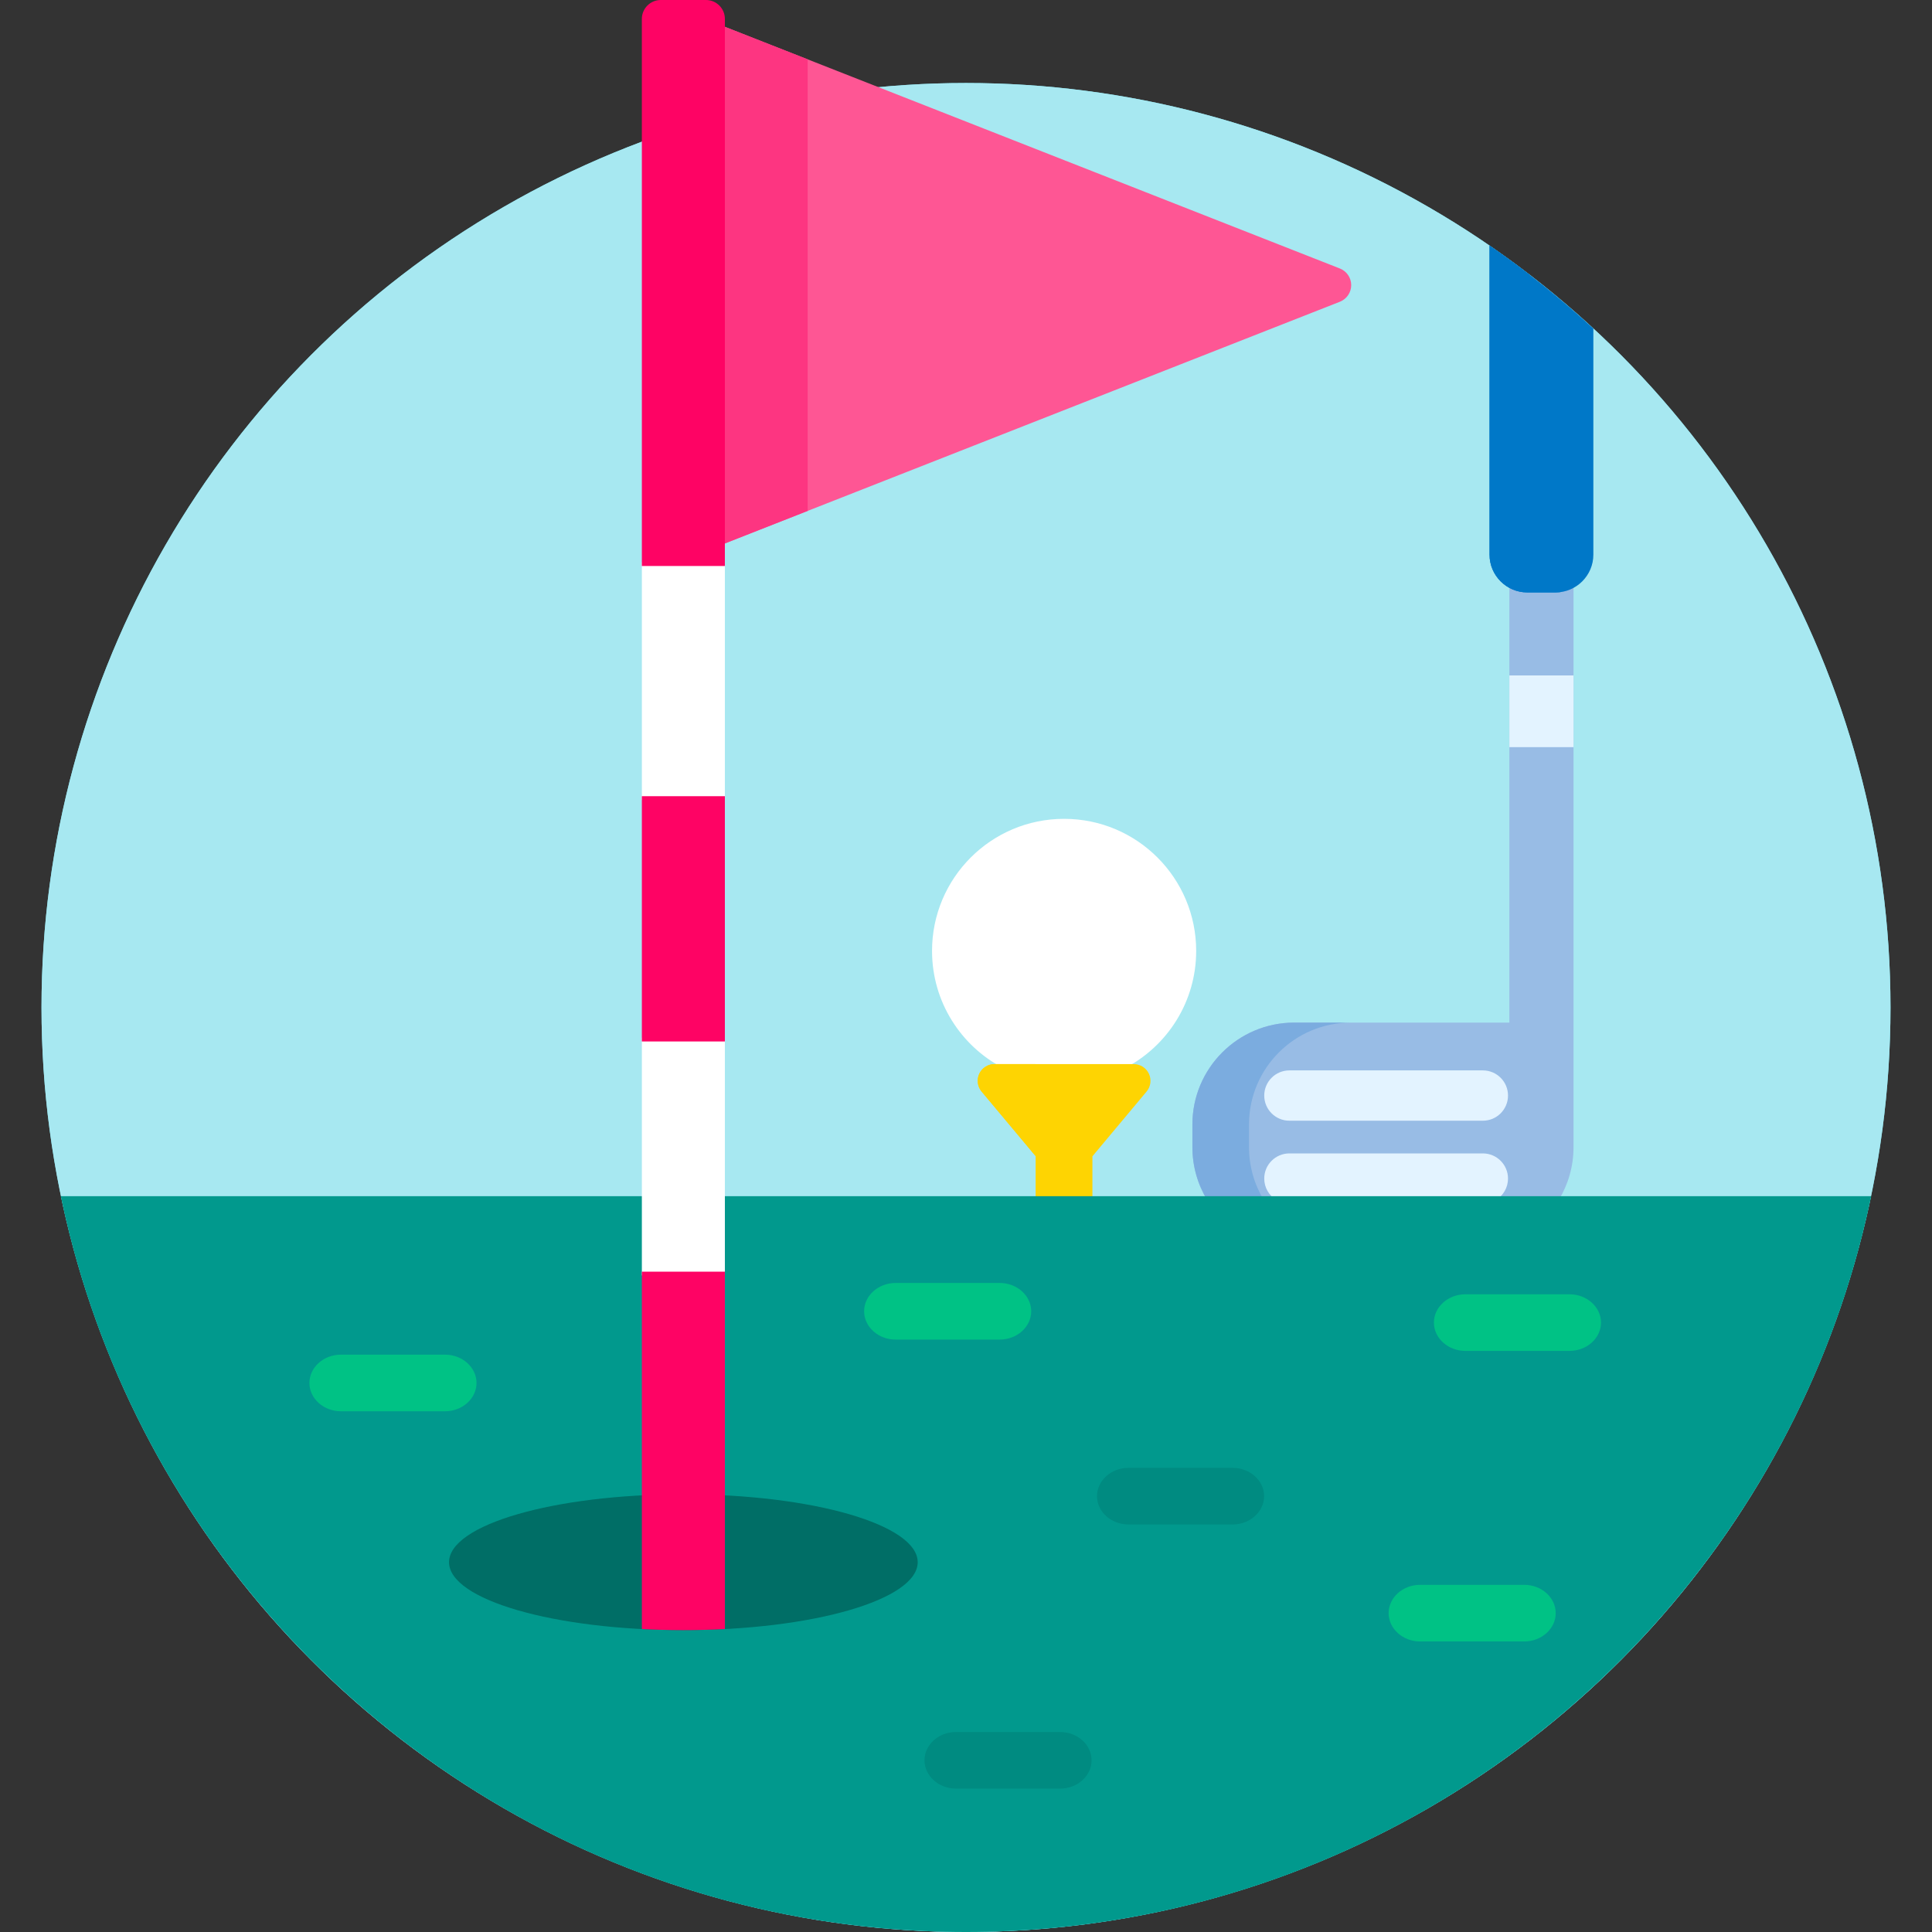 <svg id="Capa_1" enable-background="new 0 0 512 512" height="512" viewBox="0 0 512 512" width="512" xmlns="http://www.w3.org/2000/svg"><rect x="0" y="0" width="512" height="512" fill="#333333" stroke="none"/><circle cx="256" cy="267" fill="#6bd9e7" r="245"/><circle cx="256" cy="267" fill="#a7e8f1" r="245"/><path d="m413.092 318c2.48-4.082 3.908-8.874 3.908-14v-149.366c-1.379.86-3.002 1.366-4.744 1.366h-7.512c-1.742 0-3.365-.506-4.744-1.366v116.366h-57c-14.912 0-27 12.088-27 27v6c0 5.126 1.428 9.918 3.908 14z" fill="#98bce5"/><path d="m334.908 318c-2.48-4.082-3.908-8.874-3.908-14v-6c0-14.912 12.088-27 27-27h-15c-14.912 0-27 12.088-27 27v6c0 5.126 1.428 9.918 3.908 14z" fill="#7bacdf"/><path d="m394.744 65.064v81.936c0 5.5 4.5 10 10 10h7.512c5.5 0 10-4.5 10-10v-59.935c-8.62-7.969-17.813-15.325-27.512-22.001z" fill="#0078c8"/><path d="m405.488 147v-74.103c-3.507-2.705-7.09-5.317-10.744-7.833v81.936c0 5.5 4.5 10 10 10h7.512c.551 0 1.089-.057 1.616-.144-4.737-.78-8.384-4.907-8.384-9.856z" fill="#0078c8"/><g fill="#e3f3ff"><path d="m400 179h17v19h-17z"/><path d="m392.972 297h-51.268c-3.683 0-6.667-2.985-6.667-6.667s2.984-6.666 6.667-6.666h51.268c3.683 0 6.667 2.985 6.667 6.666 0 3.682-2.985 6.667-6.667 6.667z"/><path d="m338.204 318h58.268c1.898-1.175 3.167-3.27 3.167-5.666 0-3.682-2.984-6.667-6.667-6.667h-51.268c-3.683 0-6.667 2.985-6.667 6.667 0 2.396 1.269 4.491 3.167 5.666z"/></g><path d="m282 217c-19.33 0-35 15.67-35 35 0 13.465 7.607 25.147 18.755 31h32.49c11.148-5.853 18.755-17.535 18.755-31 0-19.33-15.67-35-35-35z" fill="#fff"/><path d="m274.5 306.432v11.568h15v-11.568l14.36-17.163c1.103-1.319 1.344-3.157.616-4.715-.729-1.558-2.292-2.554-4.012-2.554h-36.93c-1.72 0-3.283.996-4.012 2.554-.728 1.558-.487 3.396.616 4.715z" fill="#fed402"/><path d="m274.5 306.432v11.568h10.893v-11.568l-14.36-17.163c-1.103-1.319-1.344-3.157-.616-4.715s2.292-2.554 4.012-2.554h-10.892c-1.72 0-3.283.996-4.012 2.554-.728 1.558-.487 3.396.616 4.715z" fill="#fed402"/><path d="m355.083 71.157-163.983-64.445v137.698l163.983-64.445c1.811-.711 3.001-2.458 3.001-4.404 0-1.945-1.19-3.692-3.001-4.404z" fill="#fe5694"/><path d="m191.1 6.712v137.698l22.932-9.012v-119.673z" fill="#fd3581"/><path d="m16.113 317c23.087 111.33 121.713 195 239.887 195s216.801-83.67 239.887-195z" fill="#01998d"/><ellipse cx="181.1" cy="414" fill="#006e66" rx="62.1" ry="18"/><path d="m170.1 149h22v63h-22z" fill="#fff"/><path d="m170.1 275h22v63h-22z" fill="#fff"/><path d="m187.1 0h-12c-2.75 0-5 2.25-5 5v145h22v-145c0-2.75-2.25-5-5-5z" fill="#fe0364"/><path d="m170.1 211h22v65h-22z" fill="#fe0364"/><path d="m170.1 431.713c3.572.185 7.244.287 11 .287s7.428-.102 11-.287v-94.713h-22z" fill="#fe0364"/><path d="m264.948 340h-27.615c-4.584 0-8.333 3.375-8.333 7.5s3.749 7.5 8.333 7.5h27.615c4.583 0 8.334-3.375 8.334-7.5s-3.751-7.5-8.334-7.5z" fill="#00c285"/><path d="m415.948 343h-27.615c-4.584 0-8.333 3.375-8.333 7.5s3.749 7.5 8.333 7.5h27.615c4.583 0 8.334-3.375 8.334-7.5s-3.751-7.5-8.334-7.5z" fill="#00c285"/><path d="m117.948 359h-27.615c-4.584 0-8.333 3.375-8.333 7.5s3.749 7.5 8.333 7.5h27.615c4.583 0 8.334-3.375 8.334-7.5s-3.751-7.5-8.334-7.5z" fill="#00c285"/><path d="m326.666 389h-27.615c-4.584 0-8.333 3.375-8.333 7.5s3.749 7.5 8.333 7.5h27.615c4.583 0 8.334-3.375 8.334-7.5s-3.751-7.5-8.334-7.5z" fill="#008b81"/><path d="m403.948 420h-27.615c-4.584 0-8.333 3.375-8.333 7.5s3.749 7.5 8.333 7.5h27.615c4.583 0 8.334-3.375 8.334-7.5s-3.751-7.5-8.334-7.5z" fill="#00c285"/><path d="m280.948 459h-27.615c-4.584 0-8.333 3.375-8.333 7.5s3.749 7.5 8.333 7.5h27.615c4.583 0 8.334-3.375 8.334-7.5s-3.751-7.5-8.334-7.5z" fill="#008b81"/></svg>
